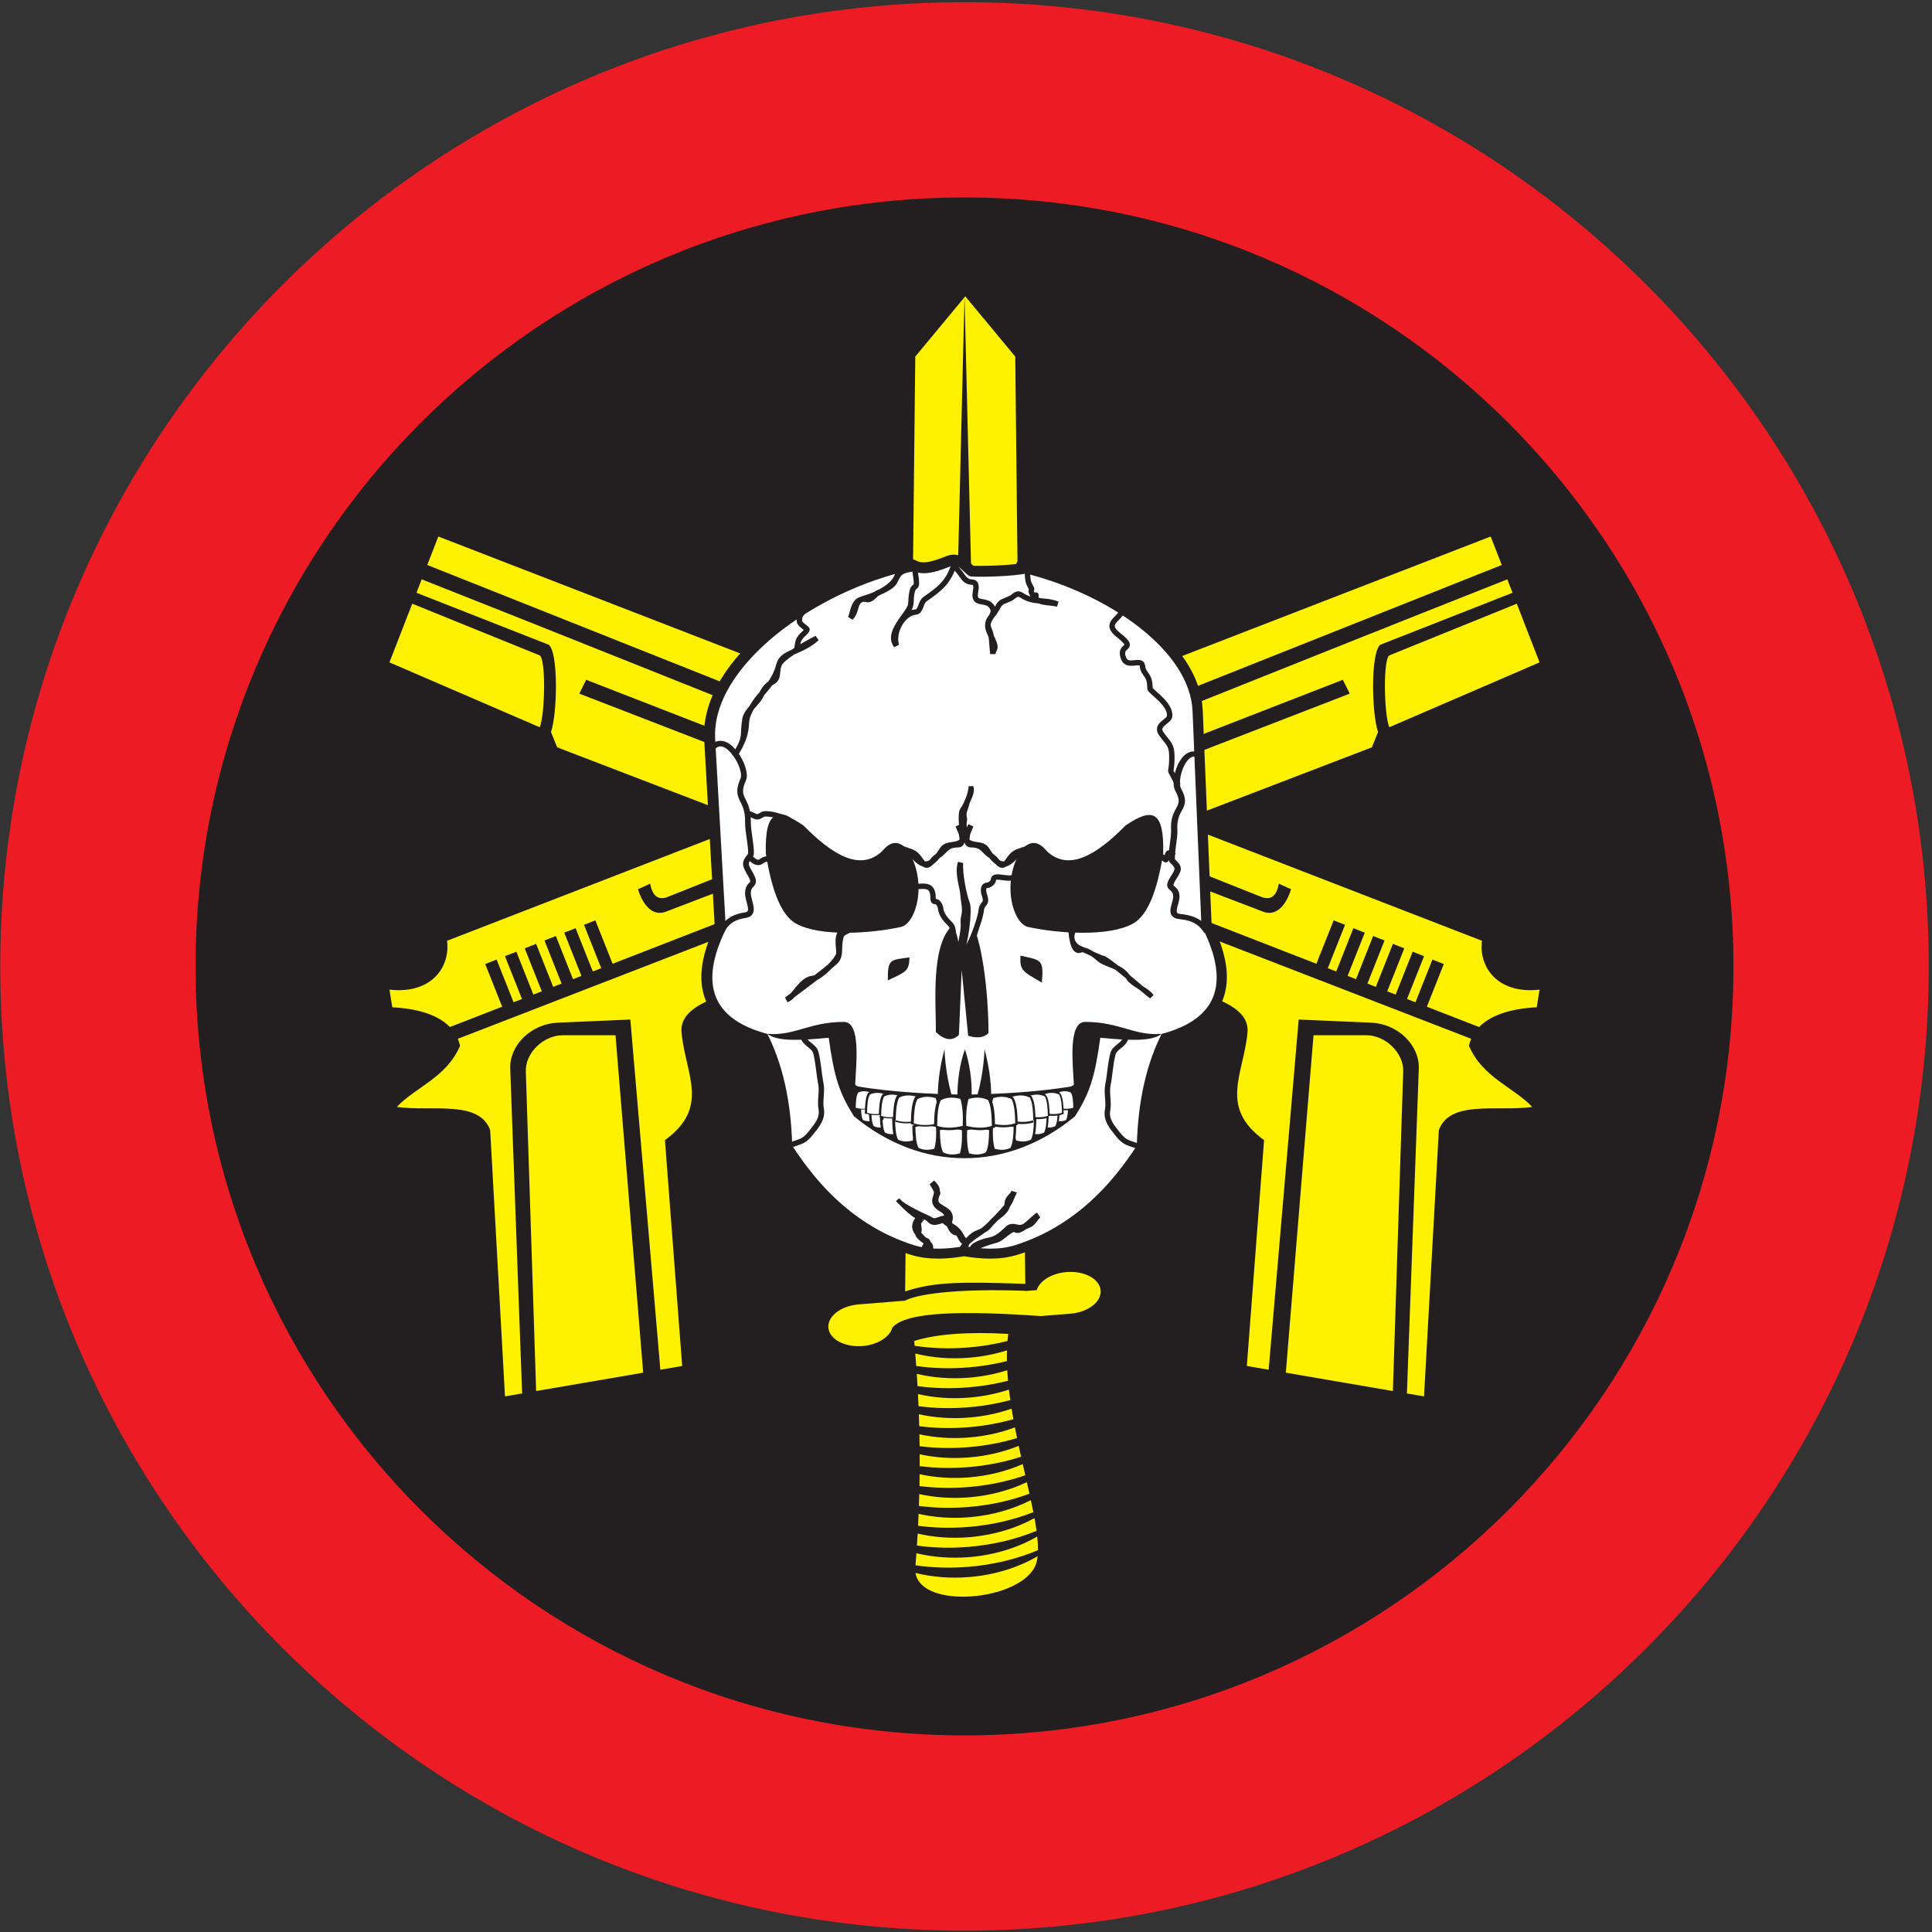 <?xml version="1.0" encoding="UTF-8" standalone="no"?>
<!-- Created with Inkscape (http://www.inkscape.org/) -->

<svg
   xmlns:dc="http://purl.org/dc/elements/1.1/"
   xmlns:cc="http://creativecommons.org/ns#"
   xmlns:rdf="http://www.w3.org/1999/02/22-rdf-syntax-ns#"
   xmlns:svg="http://www.w3.org/2000/svg"
   xmlns="http://www.w3.org/2000/svg"
   xmlns:sodipodi="http://sodipodi.sourceforge.net/DTD/sodipodi-0.dtd"
   xmlns:inkscape="http://www.inkscape.org/namespaces/inkscape"
   version="1.1"
   id="svg2"
   xml:space="preserve"
   width="746.667"
   height="746.667"
   viewBox="0 0 746.667 746.667"
   sodipodi:docname="bope.svg"
   inkscape:version="0.92.5 (2060ec1f9f, 2020-04-08)"><rect x="0" y="0" width="746.667" height="746.667" fill="#333333" stroke="none"/><defs
     id="defs6" /><sodipodi:namedview
     pagecolor="#ffffff"
     bordercolor="#666666"
     borderopacity="1"
     objecttolerance="10"
     gridtolerance="10"
     guidetolerance="10"
     inkscape:pageopacity="0"
     inkscape:pageshadow="2"
     inkscape:window-width="1366"
     inkscape:window-height="704"
     id="namedview4"
     showgrid="false"
     inkscape:zoom="0.31607142"
     inkscape:cx="373.33334"
     inkscape:cy="373.33334"
     inkscape:window-x="0"
     inkscape:window-y="0"
     inkscape:window-maximized="1"
     inkscape:current-layer="g10" /><g
     id="g10"
     inkscape:groupmode="layer"
     inkscape:label="ink_ext_XXXXXX"
     transform="matrix(1.333,0,0,-1.333,0,746.667)"><g
       id="g12"
       transform="scale(0.1)"><path
         d="M 2796.38,5595.07 C 4340.09,5595.07 5592,4343.17 5592,2799.45 5592,1255.74 4340.09,3.84 2796.38,3.84 1252.67,3.84 0.77,1255.74 0.77,2799.45 0.77,4343.17 1252.67,5595.07 2796.38,5595.07"
         style="fill:#ed1c24;fill-opacity:1;fill-rule:evenodd;stroke:none"
         id="path14"
         inkscape:connector-curvature="0" /><path
         d="m 2796.38,5028.87 c 1231.06,0 2229.42,-998.35 2229.42,-2229.41 0,-1231.07 -998.36,-2229.417 -2229.42,-2229.417 -1231.06,0 -2229.411,998.347 -2229.411,2229.417 0,1231.06 998.351,2229.41 2229.411,2229.41"
         style="fill:#231f20;fill-opacity:1;fill-rule:evenodd;stroke:none"
         id="path16"
         inkscape:connector-curvature="0" /><path
         d="m 4463.62,2732.21 -8.26,-51.17 c -84.44,-4.42 -137.15,-26.59 -167.01,-57.26 l -151.51,58.92 49.11,123.67 -32.93,13.08 -49.22,-123.9 -24.41,9.49 49.28,124.08 -32.93,13.07 -49.37,-124.3 -24.42,9.49 49.44,124.48 -32.93,13.09 -49.53,-124.73 -24.42,9.5 49.6,124.9 -32.92,13.07 -49.71,-125.13 -24.41,9.5 49.77,125.3 -32.93,13.08 -49.87,-125.55 -24.42,9.5 49.94,125.72 -32.93,13.08 -50.02,-125.96 -2117.15,823.34 -20.06,-40.13 2585.97,-1000.76 c -2.84,-6.59 -5,-13.38 -6.52,-20.27 39.7,-92.17 127.81,-118.86 183.42,-177.18 -100.85,-14.46 -238.15,21.29 -270.67,-67.13 l -42.99,-772.14 -400.68,68.71 80.28,978.23 h 153.77 c 53.16,0 108.07,-49.65 106.29,-104.9 l -29.92,-926.56 40.68,-6.98 34.47,942.67 c 2.34,64.29 -57.68,128.78 -137.95,132.26 l -210.31,9.13 -87.06,-1015.31 -63.25,10.84 49.96,654.89 c -132.29,95.89 -58.87,191.51 -48.08,312.14 10.8,120.63 -274.2,123.71 -325.7,183.57 l -1675.76,643.1 -17.76,44.04 -0.25,0.11 c 18.64,52.96 22.15,233.02 -6.96,253.46 l -382.9,150.46 15.12,38.95 c 813.17,-321.27 1622.44,-652.57 2439.58,-963.56 39.14,-14.89 67.2,20.34 80.87,65.16 l -35.22,15.97 c -6.45,-32.78 -21.34,-50.02 -51.26,-38.11 l -2417.8,962.16 32.05,82.55 3025.81,-1172.09 c -9.89,-77.33 46.41,-155.41 166.99,-141.64 z m -2898.8,760.73 -435.68,188.08 66.03,170.08 369.02,-149.63 c 18.72,-7.59 16.49,-169.36 0.63,-208.53"
         style="fill:#fff200;fill-opacity:1;fill-rule:evenodd;stroke:none"
         id="path18"
         inkscape:connector-curvature="0" /><path
         d="m 1129.14,2732.21 8.26,-51.17 c 84.44,-4.42 137.15,-26.59 167.01,-57.26 l 151.51,58.92 -49.12,123.67 32.94,13.08 49.21,-123.9 24.42,9.49 -49.29,124.08 32.93,13.07 49.37,-124.3 24.43,9.49 -49.45,124.48 32.93,13.09 49.54,-124.73 24.42,9.5 -49.61,124.9 32.93,13.07 49.7,-125.13 24.42,9.5 -49.77,125.3 32.92,13.08 49.87,-125.55 24.42,9.5 -49.93,125.72 32.92,13.08 50.03,-125.96 2117.14,823.34 20.06,-40.13 -2585.96,-1000.76 c 2.83,-6.59 4.99,-13.38 6.51,-20.27 -39.7,-92.17 -127.81,-118.86 -183.41,-177.18 100.84,-14.46 238.14,21.29 270.67,-67.13 l 42.98,-772.14 400.68,68.71 -80.27,978.23 h -153.78 c -53.15,0 -108.07,-49.65 -106.29,-104.9 l 29.93,-926.56 -40.68,-6.98 -34.47,942.67 c -2.35,64.29 57.67,128.78 137.94,132.26 l 210.31,9.13 87.06,-1015.31 63.26,10.84 -49.96,654.89 c 132.28,95.89 58.87,191.51 48.07,312.14 -10.8,120.63 274.21,123.71 325.7,183.57 l 1675.76,643.1 17.76,44.04 0.25,0.11 c -18.64,52.96 -22.15,233.02 6.96,253.46 l 382.9,150.46 -15.12,38.95 C 3556.99,3600.5 2747.71,3269.2 1930.58,2958.21 c -39.14,-14.89 -67.21,20.34 -80.88,65.16 l 35.22,15.97 c 6.46,-32.78 21.35,-50.02 51.26,-38.11 l 2417.8,962.16 -32.04,82.55 -3025.82,-1172.09 c 9.89,-77.33 -46.41,-155.41 -166.98,-141.64 z m 2898.79,760.73 435.69,188.08 -66.03,170.08 -369.02,-149.63 c -18.72,-7.59 -16.5,-169.36 -0.64,-208.53"
         style="fill:#fff200;fill-opacity:1;fill-rule:evenodd;stroke:none"
         id="path20"
         inkscape:connector-curvature="0" /><path
         d="m 2650.5,1713.53 1.24,-13.96 c 49.26,-7.41 102,-9.32 156.52,-4.79 39.22,3.26 76.99,9.65 112.73,18.72 0.59,6.93 1.33,13.8 2.21,20.56 -112.22,6.6 -208.58,0 -272.7,-20.53 z m 3.14,-36.47 c 0.98,-11.94 1.91,-23.94 2.78,-36.01 47.9,-6.82 99.05,-8.47 151.84,-4.08 38.59,3.2 75.78,9.45 111.01,18.29 -0.2,10.48 -0.15,20.85 0.17,31.06 -33.99,-10.74 -70.48,-18.05 -108.71,-21.23 -55.4,-4.61 -108.68,-0.05 -157.09,11.97 z m 4.35,-58.88 c 0.78,-11.76 1.52,-23.59 2.2,-35.47 46.81,-6.38 96.66,-7.83 148.07,-3.56 39.77,3.31 78.05,9.85 114.23,19.12 -0.92,10.23 -1.69,20.42 -2.24,30.5 -34.23,-10.88 -70.99,-18.3 -109.52,-21.5 -53.75,-4.47 -105.49,-0.32 -152.74,10.91 z m 3.46,-58.63 c 0.59,-11.61 1.14,-23.3 1.63,-35.04 45.98,-6.05 94.83,-7.35 145.18,-3.17 42.2,3.5 82.72,10.64 120.84,20.84 -1.45,10.15 -2.77,20.28 -3.94,30.36 -35.61,-11.75 -74.05,-19.72 -114.43,-23.08 -52.44,-4.36 -102.97,-0.51 -149.28,10.09 z m 2.53,-58.39 c 0.41,-11.51 0.79,-23.09 1.09,-34.72 45.39,-5.83 93.57,-7.04 143.19,-2.92 45.53,3.79 89.12,11.8 129.83,23.31 -1.83,10.17 -3.59,20.35 -5.22,30.52 -37.75,-13.19 -78.83,-22.1 -122.14,-25.71 -51.48,-4.27 -101.12,-0.65 -146.75,9.52 z m 1.63,-58.16 c 0.23,-11.45 0.43,-22.96 0.56,-34.52 45.07,-5.7 92.87,-6.86 142.09,-2.77 49.53,4.12 96.73,13.22 140.47,26.42 -2.12,10.26 -4.19,20.57 -6.18,30.9 -40.37,-15.12 -84.78,-25.29 -131.82,-29.2 -50.87,-4.22 -99.94,-0.74 -145.12,9.17 z m 0.75,-57.98 c 0.05,-11.4 0.07,-22.87 0.02,-34.38 45.01,-5.68 92.73,-6.83 141.88,-2.75 53.97,4.49 105.19,14.9 152.15,30.07 -2.32,10.42 -4.63,20.94 -6.9,31.52 -43.22,-17.49 -91.45,-29.2 -142.78,-33.46 -50.59,-4.21 -99.41,-0.78 -144.37,9 z m -0.15,-57.79 c -0.12,-11.37 -0.29,-22.82 -0.51,-34.32 45.21,-5.75 93.16,-6.93 142.56,-2.83 58.67,4.87 114.09,16.76 164.33,34.13 -2.43,10.66 -4.91,21.47 -7.38,32.38 -46.14,-20.21 -98.46,-33.73 -154.48,-38.39 -50.65,-4.21 -99.52,-0.76 -144.52,9.03 z m -1.04,-57.59 c -0.29,-11.39 -0.63,-22.84 -1.03,-34.34 45.67,-5.93 94.16,-7.19 144.12,-3.03 63.42,5.27 123.04,18.71 176.42,38.46 -2.43,10.94 -4.96,22.13 -7.54,33.49 -48.98,-23.22 -105.5,-38.77 -166.41,-43.83 -51.04,-4.25 -100.27,-0.72 -145.56,9.25 z m -1.89,-57.39 c -0.47,-11.42 -0.98,-22.91 -1.56,-34.45 46.37,-6.2 95.69,-7.57 146.54,-3.35 67.92,5.64 131.48,20.68 187.69,42.76 -2.21,11.29 -4.65,22.95 -7.22,34.9 -51.56,-26.39 -112.23,-44.07 -178,-49.54 -51.75,-4.3 -101.64,-0.62 -147.45,9.68 z m -2.76,-57.18 c -0.65,-11.49 -1.33,-23.04 -2.09,-34.65 47.33,-6.58 97.78,-8.11 149.83,-3.78 71.66,5.95 138.49,22.36 196.93,46.48 -1.61,11.66 -3.63,23.95 -5.95,36.74 -53.76,-29.47 -118.22,-49.26 -188.51,-55.11 -52.79,-4.38 -103.64,-0.45 -150.21,10.32 z m -3.6,-56.97 c -0.82,-11.58 -1.69,-23.21 -2.62,-34.89 48.52,-7.07 100.4,-8.84 153.96,-4.39 73.4,6.1 141.71,23.15 201.15,48.24 0.14,11.96 -0.67,25.2 -2.2,39.48 -55.29,-31.95 -122.67,-53.47 -196.48,-59.6 -54.16,-4.49 -106.27,-0.26 -153.81,11.16 z m -2.58,-57.19 c 16.71,-105.316 296.26,-81.996 346.07,18.14 4.12,8.29 6.66,18.51 7.97,30.35 -55.52,-32.32 -123.33,-54.1 -197.65,-60.27 -55.13,-4.58 -108.16,-0.11 -156.39,11.78 z m 363.09,744.84 85.71,6.89 3.1,0.25 -0.01,0.04 c 50.05,5.09 87.79,34.92 84.81,67.56 -3.05,33.3 -47.36,56.96 -98.94,52.8 -43.38,-3.49 -78.1,-25.52 -86.24,-52.25 l -32.99,-2.66 -0.01,0.56 c -208.09,7.56 -317.28,-10.94 -348.93,-28.57 l -134.3,-10.81 -3.1,-0.25 0.01,-0.03 c -50.06,-5.09 -87.8,-34.92 -84.81,-67.56 3.04,-33.31 47.35,-56.96 98.93,-52.81 43.21,3.48 77.83,25.37 86.14,51.95 v 1.03 c 39.34,47.91 210.66,49.21 430.63,33.86 z m -44.79,93.42 -29.14,2688.43 h -0.01 l -72.47,87.36 -72.47,87.36 -2.11,-2.53 23.28,-959.15 23.33,-961.69 h -46.67 -46.67 l 23.33,961.69 23.28,958.99 -70.24,-84.67 -72.47,-87.36 h -0.01 l -29.38,-2710.35 c 83.04,27.52 159.55,28.42 348.42,21.92"
         style="fill:#fff200;fill-opacity:1;fill-rule:evenodd;stroke:none"
         id="path22"
         inkscape:connector-curvature="0" /><g
         id="g24"
         transform="matrix(0,-0.98,1.02,0,0,0)"><path
           d="m -4020.81,2914.65 c 62.82,239.95 230.15,466.62 406.99,473.64 l 642.18,25.53 3.51,4.61 c 163.63,77.31 266.97,37.99 310.01,-117.95 85.51,-41.14 192.46,-67 330.76,-70.54 114.62,-71.16 223.77,-168.45 281.57,-310.61 l 0.03,-0.02 -0.01,-0.04 c 4.45,-10.92 8.6,-22.09 12.41,-33.56 16.07,-48.31 11.73,-97.25 3.49,-145.32 8.24,-48.06 12.58,-97 -3.49,-145.31 -3.81,-11.46 -7.96,-22.63 -12.41,-33.55 l 0.01,-0.05 -0.03,-0.01 c -57.8,-142.16 -166.95,-239.46 -281.57,-310.62 -138.3,-3.54 -245.25,-29.39 -330.76,-70.54 -43.04,-155.94 -146.38,-195.25 -310.01,-117.94 l -562.86,-30.42 c -216.1,-11.68 -439.71,286.28 -500.13,556.97 15.18,26.02 12.7,57.3 -11.74,113.64 -10.16,23.46 29.2,40.42 30.79,56.4 2.52,25.51 -0.42,122.95 -8.74,155.69 z"
           style="fill:none;stroke:#231f20;stroke-width:60.771;stroke-linecap:round;stroke-linejoin:round;stroke-miterlimit:2.613;stroke-dasharray:none;stroke-opacity:1"
           id="path26"
           inkscape:connector-curvature="0" /></g><path
         d="m 2974.2,3938.66 c 244.85,-61.53 476.14,-225.44 483.32,-398.67 l 26.04,-629.06 4.71,-3.43 c 78.88,-160.3 38.77,-261.52 -120.36,-303.69 -41.98,-83.76 -68.37,-188.52 -71.98,-323.99 -72.61,-112.28 -171.89,-219.2 -316.96,-275.82 l -0.02,-0.04 -0.04,0.01 c -11.15,-4.35 -22.55,-8.42 -34.25,-12.15 -49.29,-15.74 -99.23,-11.49 -148.28,-3.42 -49.05,-8.07 -98.99,-12.32 -148.28,3.42 -11.7,3.73 -23.1,7.8 -34.24,12.15 l -0.05,-0.01 -0.01,0.04 c -145.07,56.62 -244.35,163.54 -316.96,275.82 -3.62,135.47 -30,240.23 -71.98,323.99 -159.13,42.17 -199.25,143.39 -120.36,303.69 l -31.04,551.36 c -11.91,211.68 292.13,430.72 568.35,489.91 26.56,-14.87 58.48,-12.44 115.96,11.5 23.94,9.94 41.25,-28.61 57.55,-30.16 26.03,-2.48 125.47,0.4 158.88,8.55"
         style="fill:#ffffff;fill-opacity:1;fill-rule:evenodd;stroke:none"
         id="path28"
         inkscape:connector-curvature="0" /><path
         d="m 3367.91,2603.81 c -80.91,-5.87 -121.77,34.94 -221.98,34.74 -50.11,-0.1 -35.13,-124.28 -32.5,-182.2 -1.81,-1.76 -4.77,-3.44 -8.67,-5.08 -91.23,-15.11 -203.84,-22.25 -308.37,-23.45 -104.54,1.2 -217.14,8.34 -308.37,23.45 -3.91,1.64 -6.88,3.32 -8.69,5.08 2.63,57.92 17.61,182.1 -32.49,182.2 -100.22,0.2 -141.08,-40.61 -221.98,-34.74 30.28,-22.57 91.52,-19.14 177.88,-11.16 15.66,-114.67 30.66,-160.45 73.32,-227.83 99.46,-82.05 210.67,-121.55 320.33,-121.38 109.66,-0.17 220.85,39.33 320.31,121.38 42.67,67.38 57.66,113.16 73.32,227.83 86.37,-7.98 147.6,-11.41 177.89,11.16"
         style="fill:#231f20;fill-opacity:1;fill-rule:evenodd;stroke:none"
         id="path30"
         inkscape:connector-curvature="0" /><path
         d="m 2816.98,2424.89 c 1.18,44.85 -5.23,89.71 -19.23,134.57 -15.4,-43.47 -21.78,-89.51 -21.97,-137.32 l 41.2,2.75"
         style="fill:#231f20;fill-opacity:1;fill-rule:evenodd;stroke:none"
         id="path32"
         inkscape:connector-curvature="0" /><path
         d="m 2873.69,2424.89 c -0.07,43.69 -7.23,88.69 -19.23,134.57 -2.15,-46.29 -8.96,-92.12 -21.96,-137.32 l 41.19,2.75"
         style="fill:#231f20;fill-opacity:1;fill-rule:evenodd;stroke:none"
         id="path34"
         inkscape:connector-curvature="0" /><path
         d="m 2719.07,2424.89 c 0.07,43.69 7.23,88.69 19.23,134.57 2.15,-46.29 8.97,-92.12 21.97,-137.32 l -41.2,2.75"
         style="fill:#231f20;fill-opacity:1;fill-rule:evenodd;stroke:none"
         id="path36"
         inkscape:connector-curvature="0" /><path
         d="m 2220.32,3127.23 c -3.07,124.96 32.01,133.47 109.3,80.7 85.81,-87.17 165.83,-133.82 228.82,-73.55 26.3,32.17 50.98,28.76 74.57,1.03 56.86,-92.62 23.62,-211.93 -21.46,-221.67 -87.63,-18.94 -232.01,-28.67 -302.36,9.19 -41.72,22.46 -70.59,88.96 -88.87,204.3"
         style="fill:#231f20;fill-opacity:1;fill-rule:evenodd;stroke:none"
         id="path38"
         inkscape:connector-curvature="0" /><path
         d="m 3372.43,3127.23 c 3.07,124.96 -32,133.47 -109.29,80.7 -85.8,-87.17 -165.82,-133.82 -228.82,-73.55 -26.3,32.17 -50.98,28.76 -74.57,1.03 -56.86,-92.62 -23.61,-211.93 21.45,-221.67 87.64,-18.94 232.02,-28.67 302.37,9.19 41.72,22.46 70.59,88.96 88.86,204.3"
         style="fill:#231f20;fill-opacity:1;fill-rule:evenodd;stroke:none"
         id="path40"
         inkscape:connector-curvature="0" /><path
         d="m 2780.15,2601.06 8.04,188.11 18.77,-190.79 c 26.81,-8.06 46.47,-5.38 58.99,8.05 -0.44,131.24 -20.65,259.52 -42.54,304.75 -12.84,-30.3 -28.88,-71.74 -43.1,-68.05 1.21,31.26 -9.83,57.35 -15.54,78.23 -69.62,-55.55 -49.69,-241.61 -51.66,-312.23 25.93,-24.19 48.28,-26.88 67.04,-8.07"
         style="fill:#231f20;fill-opacity:1;fill-rule:evenodd;stroke:none"
         id="path42"
         inkscape:connector-curvature="0" /><path
         d="m 2954.36,3966.52 c 6.45,-0.77 10.1,-2.64 12.76,-6.02 2.97,-3.76 11.7,-13 11.72,-14.86 0.12,-12.29 0.22,-25.93 4.64,-36.5 1.68,-4.01 6.45,-12.15 7.29,-14.34 1.06,-2.77 -1.79,-5.98 -1.06,-8.86 0.29,-1.13 6.22,-15.19 7.28,-14.35 l 4.96,3.91 c 5.15,4.05 -4.08,-8.85 7.28,-14.34 18,-8.7 34.29,-5.65 57.07,-11.28 -41.1,15.6 -67.74,1.59 -104.75,25.92 -14.43,9.5 -20.2,-3.87 -32.59,-9.6 -25.96,-12.01 -26.93,-7.11 -39.66,-31.23 -12.32,-23.38 -34.43,-31.19 -20.66,-60.44 7.78,-16.49 6.72,-44.14 9.83,-68.56 1.65,13.85 10.28,12.66 3.69,31.01 -4.61,12.81 -14.29,30.21 -17.42,42.5 -7.23,28.45 30.02,41.66 7.9,66.46 -12.84,14.4 -35.23,7.15 -42.72,18.55 -6.41,9.76 0.68,25.43 -0.22,35.97 -1.63,19.04 -13.73,9.7 -25,16.45 -13.84,8.28 -9.01,11.05 -39.57,45.14 -16.15,-49.48 -41.36,-68.69 -83.52,-97.91 -12.95,-8.96 -11.21,-36.21 -26.88,-37.23 -34.98,-2.28 -67.68,-54.8 -55.96,-97.11 -28.66,35.71 29.75,86.11 39.82,112.5 3.55,9.33 2.49,20.98 3.68,31.02 6.17,51.93 23.19,-3.04 9.48,79.73 -15.8,-2.87 -29.78,-3.36 -41.98,-12.98 -10.06,-7.92 -13.06,-25.02 -21.93,-33.33 -9.84,-9.21 -25.47,-17.65 -38.6,-22.37 -9.42,-3.38 -11.09,-8.73 -19.83,-15.62 -14.61,-11.5 -15.46,-1.57 -32.06,-5.17 -21.72,-4.71 -24.12,-35.01 -31.23,-53.74 22.45,23.5 6.52,47.82 41.6,57.57 25.28,7.02 51.13,19.53 70.58,35.05 18.91,15.09 24.37,29.59 29.7,51.11"
         style="fill:none;stroke:#231f20;stroke-width:15.63;stroke-linecap:round;stroke-linejoin:miter;stroke-miterlimit:2.613;stroke-dasharray:none;stroke-opacity:1"
         id="path44"
         inkscape:connector-curvature="0" /><path
         d="m 2449.03,2912.84 c -27.14,-23.52 -16.84,-47.69 -16.84,-75.12 0,-16.9 -54.34,-70.91 -73.82,-72.52 -37.23,-3.1 -53.6,-54.13 -77.7,-62.17 47.19,36.08 100.36,73.85 139.87,108.79 16.59,14.68 11.91,33.04 14.24,55.69 4.04,39.11 14.36,23.42 36.27,45.33"
         style="fill:none;stroke:#231f20;stroke-width:15.63;stroke-linecap:butt;stroke-linejoin:miter;stroke-miterlimit:2.613;stroke-dasharray:none;stroke-opacity:1"
         id="path46"
         inkscape:connector-curvature="0" /><path
         d="m 3104.34,2912.13 c 0,-13.77 4.35,-74.61 27.06,-65.88 17.51,6.74 44.45,-16.48 55.3,-25.88 21.26,-18.43 65.96,-18.93 85.87,-55.29 8.21,-14.99 56.21,-36.26 65.88,-52.39 -16.59,10.95 -126.16,109.95 -142.34,111.21 -5.37,0.42 -51.14,22.64 -62.36,27.06 -30.94,12.18 -33.54,44.1 -10.59,67.06"
         style="fill:none;stroke:#231f20;stroke-width:14.199;stroke-linecap:butt;stroke-linejoin:miter;stroke-miterlimit:2.613;stroke-dasharray:none;stroke-opacity:1"
         id="path48"
         inkscape:connector-curvature="0" /><g
         id="g50"
         transform="matrix(-0.037,-0.909,1.011,-0.042,0,0)"><path
           d="m -2310.35,2684.36 c -20.77,1.59 -39.44,19.6 -47.15,36.84 -13.21,29.5 -26.44,26.87 -46.18,46.62 -13.06,13.06 -25.69,31.49 -49.62,31.48 -18.72,0.01 -23.68,14.18 -37.87,17.72 26.53,-9.95 37.89,-11.03 59.98,-28.03 26.39,-20.32 53.28,-39.8 73.69,-63.37 10.71,-12.37 48.85,-65.77 73.68,-47.16"
           style="fill:none;stroke:#231f20;stroke-width:16.576;stroke-linecap:butt;stroke-linejoin:miter;stroke-miterlimit:2.613;stroke-dasharray:none;stroke-opacity:1"
           id="path52"
           inkscape:connector-curvature="0" /></g><g
         id="g54"
         transform="matrix(-0.04,-0.964,0.956,-0.04,0,0)"><path
           d="m -2189.83,2840.85 c -5.84,-23.42 -29.09,-17.52 -30.68,-35.27 -1.06,-11.75 -24.07,-23.28 -33.41,-20.69 -40.1,11.14 -32.47,-48.11 -63.64,-44.54 -24.74,2.83 -30.14,9.93 -49.32,-12.73 2.88,2.07 27.98,19.42 31.82,17.5 51.12,-25.53 38.39,37.35 71.59,31.82 19.56,-3.26 24.4,17.2 33.41,28.64 13.94,17.69 26.49,15.9 40.23,35.27 z"
           style="fill:none;stroke:#231f20;stroke-width:17.529;stroke-linecap:butt;stroke-linejoin:miter;stroke-miterlimit:2.613;stroke-dasharray:none;stroke-opacity:1"
           id="path56"
           inkscape:connector-curvature="0" /></g><g
         id="g58"
         transform="matrix(0.956,-0.04,0.04,0.964,0,0)"><path
           d="m 2859.7,2171.2 c 16.65,15.38 51.03,25.73 70.97,32.61 17.43,6.01 42.04,40.27 55.61,32.6 16.48,-9.29 54.05,38.56 67.14,46.04 -9.49,-9.49 -14.42,-22.84 -24.94,-28.77 -5.65,-3.19 -14.21,-6.53 -21.1,-9.6 -14.64,-6.49 -30.33,8.03 -44.11,-5.75 -19.73,-19.73 -32.88,-33.13 -57.53,-38.36 -11.62,-2.46 -53.34,-17.62 -46.04,-28.77 z"
           style="fill:none;stroke:#231f20;stroke-width:17.527;stroke-linecap:butt;stroke-linejoin:miter;stroke-miterlimit:2.613;stroke-dasharray:none;stroke-opacity:1"
           id="path60"
           inkscape:connector-curvature="0" /></g><g
         id="g62"
         transform="matrix(0.956,-0.04,0.04,0.964,0,0)"><path
           d="m 2785.21,2250.87 c -7.07,10.34 -10.75,16.63 -29.48,8.24 -21.82,-9.76 -19.57,-3.92 -40.72,4.22 -15.3,5.88 -78.63,32.2 -88.93,47.64 11.84,-10.93 59.54,-59.36 76.3,-49.05 6.05,3.72 15.97,-4.11 19.65,-7.02 6.19,-4.87 6.1,-7.19 16.85,-8.42 3.28,-0.38 16.99,3.32 21.06,5.61 8.96,5.06 15.84,-10.25 26.14,-9.53"
           style="fill:none;stroke:#231f20;stroke-width:12.83;stroke-linecap:butt;stroke-linejoin:miter;stroke-miterlimit:2.613;stroke-dasharray:none;stroke-opacity:1"
           id="path64"
           inkscape:connector-curvature="0" /></g><g
         id="g66"
         transform="matrix(0.956,-0.04,0.04,0.964,0,0)"><path
           d="m 2702.37,2261.92 c -23.33,0.15 -5.06,4.85 -11.45,-4.41 -20.36,-29.51 -4.15,-39.96 17.26,-61.37 5.8,-5.8 17.64,-3.46 11.51,-13.43 -2.86,-4.65 -7.11,-11.74 -7.67,-17.26 -0.32,-3.08 5.26,-16.92 9.59,-11.51 5.93,7.43 11.85,14.38 7.67,23.02 -6.42,13.24 -46.36,26.33 -36.45,42.19 2.62,4.17 -2.67,18.27 -1.91,24.94 0.75,6.53 15.23,19.19 11.45,17.83 z"
           style="fill:none;stroke:#231f20;stroke-width:17.527;stroke-linecap:butt;stroke-linejoin:miter;stroke-miterlimit:2.613;stroke-dasharray:none;stroke-opacity:1"
           id="path68"
           inkscape:connector-curvature="0" /></g><path
         d="m 2328.37,2596.23 c 4.54,-21.25 31.86,-27.08 36.86,-46.22 7.81,-29.92 8.4,-58.68 14.88,-91.9 4.19,-21.5 -3.53,-49.11 0.61,-70.78 5.46,-28.56 -11.97,-47.96 -27.26,-67.69 -22.46,-28.97 -31.66,-26.93 -58.66,-36.86"
         style="fill:none;stroke:#231f20;stroke-width:15.63;stroke-linecap:butt;stroke-linejoin:miter;stroke-miterlimit:2.613;stroke-dasharray:none;stroke-opacity:1"
         id="path70"
         inkscape:connector-curvature="0" /><path
         d="m 3263.65,2592.46 c -4.54,-21.26 -31.86,-27.08 -36.86,-46.23 -7.81,-29.91 -8.4,-58.67 -14.88,-91.89 -4.2,-21.5 3.53,-49.11 -0.61,-70.78 -5.46,-28.56 11.97,-47.96 27.26,-67.69 22.46,-28.97 31.65,-26.94 58.66,-36.86"
         style="fill:none;stroke:#231f20;stroke-width:15.63;stroke-linecap:butt;stroke-linejoin:miter;stroke-miterlimit:2.613;stroke-dasharray:none;stroke-opacity:1"
         id="path72"
         inkscape:connector-curvature="0" /><path
         d="m 2607.8,3144.3 c 34.47,-15.91 40.14,-5.64 63.38,-39.61 10.73,-15.68 20.75,-14.97 31.69,0 10.4,14.23 20.09,16.13 27.73,23.76 15.51,15.51 21.49,23.77 47.53,23.77 20.05,0 9.77,39.36 0.1,55.58 7.93,-25.39 25.75,-41.83 -0.1,-51.62 -18.67,-7.07 -35.46,-0.39 -47.53,-19.8 -56.9,-91.51 -82.23,1.97 -106.41,1.36"
         style="fill:none;stroke:#231f20;stroke-width:15.63;stroke-linecap:butt;stroke-linejoin:miter;stroke-miterlimit:2.613;stroke-dasharray:none;stroke-opacity:1"
         id="path74"
         inkscape:connector-curvature="0" /><path
         d="m 2984.96,3144.3 c -34.47,-15.91 -40.14,-5.64 -63.38,-39.61 -10.73,-15.68 -20.75,-14.97 -31.69,0 -10.4,14.23 -20.1,16.13 -27.73,23.76 -15.51,15.51 -21.49,23.77 -47.53,23.77 -20.05,0 -9.77,39.36 -0.11,55.58 -7.93,-25.39 -25.73,-41.83 0.11,-51.62 18.66,-7.07 35.46,-0.39 47.53,-19.8 56.91,-91.51 82.23,1.97 106.41,1.36"
         style="fill:none;stroke:#231f20;stroke-width:15.63;stroke-linecap:butt;stroke-linejoin:miter;stroke-miterlimit:2.613;stroke-dasharray:none;stroke-opacity:1"
         id="path76"
         inkscape:connector-curvature="0" /><g
         id="g78"
         transform="scale(1.014,0.986)"><path
           d="m 2061.42,2939.85 c 17.09,37.03 44.1,46.17 70.45,50.32 29.59,4.66 6.71,40.89 6.71,63.75 0,35.2 27.98,18.5 6.71,57.03 -13.68,24.8 -19.18,31.99 0,53.68 7.24,8.18 -7.34,73.18 -6.71,97.29 1.96,74.84 -39.94,65.65 -13.42,127.49 13.21,30.8 -43.57,133.84 -83.87,97.29"
           style="fill:none;stroke:#231f20;stroke-width:16.492;stroke-linecap:butt;stroke-linejoin:miter;stroke-miterlimit:2.613;stroke-dasharray:none;stroke-opacity:1"
           id="path80"
           inkscape:connector-curvature="0" /></g><g
         id="g82"
         transform="matrix(-1.064,-0.028,-0.028,0.88,0,0)"><path
           d="m -3373.26,3187.98 c 17.91,38.79 46.2,48.37 73.8,52.71 31,4.88 7.03,42.83 7.03,66.77 0,36.88 29.3,19.38 7.03,59.74 -14.33,25.98 -20.09,33.51 0,56.23 7.59,8.57 -7.69,76.65 -7.03,101.91 2.05,78.38 -41.83,68.76 -14.06,133.53 13.83,32.26 -20.29,146 -62.51,107.73"
           style="fill:none;stroke:#231f20;stroke-width:17.275;stroke-linecap:butt;stroke-linejoin:miter;stroke-miterlimit:2.613;stroke-dasharray:none;stroke-opacity:1"
           id="path84"
           inkscape:connector-curvature="0" /></g><path
         d="m 2135.58,3419.74 c 28.47,46.72 16.46,50.55 24.26,96.55 4.23,24.99 36.31,46.47 46.66,69.11 8.32,18.22 15.74,28.68 33.95,39.18 19.36,11.16 9.85,30.7 18.61,51.09 7.31,17.02 63.55,52.34 109.05,75.31 -45.47,-42.02 -99.26,-38.34 -109.05,-75.31 -15.42,-58.24 -50.11,-79.65 -70.37,-110.8 -10.92,-16.8 -23.44,-37.14 -24.52,-57.37 -1.78,-33.27 -7.54,-51.45 -28.59,-87.76 z"
         style="fill:none;stroke:#231f20;stroke-width:15.63;stroke-linecap:butt;stroke-linejoin:miter;stroke-miterlimit:2.613;stroke-dasharray:none;stroke-opacity:1"
         id="path86"
         inkscape:connector-curvature="0" /><path
         d="m 2309.98,3718.07 c 4.19,23.1 2.08,25.13 13.57,39.41 1.75,2.16 18.87,16.33 15.83,19.78 -5.88,6.65 -21.76,14.7 -21.76,23.74 0,5.13 0.43,9.38 1.98,13.85 3.83,11.13 4.6,12.24 13.07,5.71"
         style="fill:none;stroke:#231f20;stroke-width:15.63;stroke-linecap:butt;stroke-linejoin:miter;stroke-miterlimit:2.613;stroke-dasharray:none;stroke-opacity:1"
         id="path88"
         inkscape:connector-curvature="0" /><path
         d="m 3415.39,3324.11 c -31.98,69.29 -17.87,14.41 -17.87,84.27 0,35.54 -12.43,39.47 -30.64,65.65 -18.44,26.52 22.06,34.88 24.07,50.33 4.73,36.29 -56.89,72.35 -56.89,80.96 0,44.87 -18.54,36.66 -21.88,65.65 -2.68,23.23 -43.16,-8.16 -54.71,21.88 -17.09,44.43 42.64,21.87 -15.32,67.84 -43.43,34.45 4.65,44.86 10.94,70.02"
         style="fill:none;stroke:#231f20;stroke-width:15.63;stroke-linecap:butt;stroke-linejoin:miter;stroke-miterlimit:2.613;stroke-dasharray:none;stroke-opacity:1"
         id="path90"
         inkscape:connector-curvature="0" /><g
         id="g92"
         transform="scale(1.022,0.978)"><path
           d="m 2252.05,3287.17 c -11.02,5.09 -18.02,14.85 -29.45,17.21 -17.41,3.6 -27.98,10.52 -52.14,10.41 -8.18,-0.04 -14.02,-8.79 -22.59,-8.79 -7.48,0 -15.44,8.79 -25.11,8.79"
           style="fill:none;stroke:#231f20;stroke-width:15.977;stroke-linecap:butt;stroke-linejoin:miter;stroke-miterlimit:2.613;stroke-dasharray:none;stroke-opacity:1"
           id="path94"
           inkscape:connector-curvature="0" /></g><g
         id="g96"
         transform="scale(1.022,0.978)"><path
           d="m 2208.12,3180.47 c -19.95,0 -35.09,4.2 -46.44,-5.02 -6.35,-5.15 -9.54,-5.83 -16.33,-3.77 -7.56,2.28 -14.65,12.78 -23.85,15.07"
           style="fill:none;stroke:#231f20;stroke-width:15.977;stroke-linecap:butt;stroke-linejoin:miter;stroke-miterlimit:2.613;stroke-dasharray:none;stroke-opacity:1"
           id="path98"
           inkscape:connector-curvature="0" /></g><g
         id="g100"
         transform="scale(-1.022,0.978)"><path
           d="m -3280.03,3189.37 c -19.95,0 -14.18,-0.74 -25.53,-9.94 -6.33,-5.13 -4.22,20 -11.28,19.55 -3.2,-0.2 -1.94,-10.78 -12.32,2.81"
           style="fill:none;stroke:#231f20;stroke-width:15.977;stroke-linecap:butt;stroke-linejoin:miter;stroke-miterlimit:2.613;stroke-dasharray:none;stroke-opacity:1"
           id="path102"
           inkscape:connector-curvature="0" /></g><path
         d="m 2767.02,2856.02 c -12.34,22.92 6.72,48.16 -13.94,68.06 -10.98,10.57 -21.39,23.23 -24.97,38.05 -1.8,7.5 -1.01,10.96 -5.3,17.68 -9.91,15.51 -17.68,-0.72 -17.68,19.45 0,57.65 -57.22,16.03 -65.44,40.68"
         style="fill:none;stroke:#231f20;stroke-width:15.63;stroke-linecap:butt;stroke-linejoin:miter;stroke-miterlimit:2.613;stroke-dasharray:none;stroke-opacity:1"
         id="path104"
         inkscape:connector-curvature="0" /><path
         d="m 2821.84,2857.79 c 0,15.65 -1.01,22.53 5.84,43.46 5.26,16.06 15,42.06 17.15,60.88 2.76,24.06 19.44,14.13 8.85,45.98 -3.35,10.05 -4.43,26.52 8.84,26.52 5.92,0 17.68,8.77 17.68,15.92 0,20.01 49.23,-5.22 61.9,10.61"
         style="fill:none;stroke:#231f20;stroke-width:15.63;stroke-linecap:butt;stroke-linejoin:miter;stroke-miterlimit:2.613;stroke-dasharray:none;stroke-opacity:1"
         id="path106"
         inkscape:connector-curvature="0" /><path
         d="m 2784.65,2838.6 c -4.58,19.83 10.43,56.69 8.34,86.76 -1.45,20.9 5.25,19.37 3.39,47.37 -0.4,6.09 -3.29,19.73 -4.88,39.44 -1.44,17.73 -16.5,59.83 -6.57,87.89 -3.12,-29.98 9.76,-94.38 19.23,-118.48 7.42,-18.88 -4.61,-119.91 -19.51,-142.98 z"
         style="fill:none;stroke:#231f20;stroke-width:15.63;stroke-linecap:butt;stroke-linejoin:miter;stroke-miterlimit:2.613;stroke-dasharray:none;stroke-opacity:1"
         id="path108"
         inkscape:connector-curvature="0" /><path
         d="m 2573.96,2758.95 c 0.02,61.4 5.36,59.3 62.92,66.68 -1.46,-38.84 -7.66,-40.96 -62.92,-66.68"
         style="fill:#231f20;fill-opacity:1;fill-rule:evenodd;stroke:none"
         id="path110"
         inkscape:connector-curvature="0" /><path
         d="m 3020.71,2752.66 c 5.56,66.56 -0.42,64.77 -62.15,77.99 -1.95,-42.24 4.58,-45.1 62.15,-77.99"
         style="fill:#231f20;fill-opacity:1;fill-rule:evenodd;stroke:none"
         id="path112"
         inkscape:connector-curvature="0" /><g
         id="g114"
         transform="matrix(-1.08,0.122,0.081,0.717,0,0)"><path
           d="m -2230.82,4799.24 c -3.72,16.15 8.49,46.16 6.8,70.65 -1.19,17.01 4.27,15.77 2.75,38.57 -0.32,4.95 -2.67,16.06 -3.97,32.11 -1.17,14.43 -13.43,48.71 -5.35,71.57 -2.54,-24.42 7.95,-76.86 15.66,-96.49 6.04,-15.36 -3.75,-97.62 -15.89,-116.41 z"
           style="fill:none;stroke:#231f20;stroke-width:12.727;stroke-linecap:butt;stroke-linejoin:miter;stroke-miterlimit:2.613;stroke-dasharray:none;stroke-opacity:1"
           id="path116"
           inkscape:connector-curvature="0" /></g><g
         id="g118"
         transform="matrix(1.119,0.004,0.006,-0.871,0,0)"><path
           d="m 2244.09,-2735.68 c 10.1,-4.3 21.28,-3.79 33.22,0 0.54,15.43 0.19,30.6 -2.93,44.93 -8.8,3.18 -17.34,3.32 -25.4,-1.95 -3.94,-9.49 -4.64,-25.75 -4.89,-42.98 z"
           style="fill:none;stroke:#231f20;stroke-width:8.219;stroke-linecap:butt;stroke-linejoin:miter;stroke-miterlimit:2.613;stroke-dasharray:none;stroke-opacity:1"
           id="path120"
           inkscape:connector-curvature="0" /></g><path
         d="m 2496.2,2391.65 c 11.27,3.78 23.79,3.39 37.18,0.14 0.69,-13.43 0.39,-26.63 -3.03,-39.13 -9.83,-2.8 -19.39,-2.96 -28.44,1.59 -4.46,8.24 -5.34,22.4 -5.71,37.4"
         style="fill:#ffffff;fill-opacity:1;fill-rule:evenodd;stroke:none"
         id="path122"
         inkscape:connector-curvature="0" /><g
         id="g124"
         transform="matrix(1.119,0.004,0.006,-0.871,0,0)"><path
           d="m 2270.7,-2724.32 c 12.21,-5.2 25.74,-4.59 40.19,0 0.66,18.68 0.24,37.03 -3.55,54.38 -10.65,3.85 -20.98,4.01 -30.73,-2.36 -4.76,-11.49 -5.62,-31.16 -5.91,-52.02 z"
           style="fill:none;stroke:#231f20;stroke-width:9.946;stroke-linecap:butt;stroke-linejoin:miter;stroke-miterlimit:2.613;stroke-dasharray:none;stroke-opacity:1"
           id="path126"
           inkscape:connector-curvature="0" /></g><path
         d="m 2526.04,2381.87 c 13.64,4.58 28.79,4.11 44.99,0.18 0.84,-16.26 0.47,-32.24 -3.67,-47.36 -11.89,-3.39 -23.45,-3.58 -34.41,1.92 -5.4,9.98 -6.46,27.11 -6.91,45.26"
         style="fill:#ffffff;fill-opacity:1;fill-rule:evenodd;stroke:none"
         id="path128"
         inkscape:connector-curvature="0" /><g
         id="g130"
         transform="matrix(1.119,0.004,0.006,-0.871,0,0)"><path
           d="m 2299.5,-2705.92 c 13.03,-5.55 27.46,-4.9 42.85,0 0.71,19.91 0.26,39.48 -3.77,57.97 -11.36,4.1 -22.37,4.28 -32.77,-2.52 -5.08,-12.24 -5.99,-33.22 -6.31,-55.45 z"
           style="fill:none;stroke:#231f20;stroke-width:10.604;stroke-linecap:butt;stroke-linejoin:miter;stroke-miterlimit:2.613;stroke-dasharray:none;stroke-opacity:1"
           id="path132"
           inkscape:connector-curvature="0" /></g><path
         d="m 2558.39,2365.98 c 14.54,4.89 30.7,4.39 47.96,0.2 0.9,-17.34 0.51,-34.38 -3.9,-50.49 -12.69,-3.62 -25.01,-3.83 -36.69,2.04 -5.76,10.64 -6.89,28.9 -7.37,48.25"
         style="fill:#ffffff;fill-opacity:1;fill-rule:evenodd;stroke:none"
         id="path134"
         inkscape:connector-curvature="0" /><g
         id="g136"
         transform="matrix(1.119,0.004,0.006,-0.871,0,0)"><path
           d="m 2332.29,-2691.73 c 15.23,-6.49 32.12,-5.72 50.13,0 0.82,23.3 0.3,46.19 -4.42,67.83 -13.28,4.8 -26.17,5.01 -38.34,-2.95 -5.94,-14.32 -7,-38.87 -7.37,-64.88 z"
           style="fill:none;stroke:#231f20;stroke-width:12.407;stroke-linecap:butt;stroke-linejoin:miter;stroke-miterlimit:2.613;stroke-dasharray:none;stroke-opacity:1"
           id="path138"
           inkscape:connector-curvature="0" /></g><path
         d="m 2595.16,2353.77 c 17.02,5.72 35.92,5.13 56.12,0.23 1.05,-20.29 0.59,-40.22 -4.57,-59.08 -14.84,-4.23 -29.26,-4.47 -42.92,2.4 -6.74,12.44 -8.07,33.81 -8.63,56.45"
         style="fill:#ffffff;fill-opacity:1;fill-rule:evenodd;stroke:none"
         id="path140"
         inkscape:connector-curvature="0" /><g
         id="g142"
         transform="matrix(1.119,0.004,0.006,-0.871,0,0)"><path
           d="m 2384.69,-2668.46 c 16.24,-6.92 34.24,-6.1 53.45,0 0.87,24.84 0.31,49.25 -4.72,72.32 -14.16,5.12 -27.9,5.34 -40.87,-3.14 -6.34,-15.27 -7.47,-41.45 -7.86,-69.18 z"
           style="fill:none;stroke:#231f20;stroke-width:13.228;stroke-linecap:butt;stroke-linejoin:miter;stroke-miterlimit:2.613;stroke-dasharray:none;stroke-opacity:1"
           id="path144"
           inkscape:connector-curvature="0" /></g><path
         d="m 2653.94,2333.75 c 18.14,6.09 38.29,5.46 59.83,0.23 1.12,-21.62 0.63,-42.87 -4.87,-62.98 -15.82,-4.52 -31.2,-4.77 -45.77,2.55 -7.17,13.27 -8.59,36.05 -9.19,60.2"
         style="fill:#ffffff;fill-opacity:1;fill-rule:evenodd;stroke:none"
         id="path146"
         inkscape:connector-curvature="0" /><g
         id="g148"
         transform="scale(1.125,-0.875)"><path
           d="m 2422.33,-2656.57 c 17.2,-7.32 36.26,-6.46 56.61,0 0.92,26.31 0.33,52.16 -5,76.59 -15,5.41 -29.55,5.65 -43.29,-3.33 -6.7,-16.17 -7.91,-43.89 -8.32,-73.26 z"
           style="fill:none;stroke:#231f20;stroke-width:14.007;stroke-linecap:butt;stroke-linejoin:miter;stroke-miterlimit:2.613;stroke-dasharray:none;stroke-opacity:1"
           id="path150"
           inkscape:connector-curvature="0" /></g><path
         d="m 2725.03,2324.59 c 19.35,6.41 40.8,5.66 63.68,0 1.04,-23.02 0.38,-45.63 -5.62,-67.01 -16.87,-4.74 -33.24,-4.95 -48.7,2.91 -7.54,14.15 -8.89,38.4 -9.36,64.1"
         style="fill:#ffffff;fill-opacity:1;fill-rule:evenodd;stroke:none"
         id="path152"
         inkscape:connector-curvature="0" /><g
         id="g154"
         transform="matrix(-1.119,0.004,-0.006,-0.871,0,0)"><path
           d="m -2752.56,-2761.07 c 10.09,-4.3 21.27,-3.79 33.21,0 0.55,15.44 0.2,30.6 -2.93,44.94 -8.8,3.17 -17.33,3.32 -25.4,-1.96 -3.93,-9.48 -4.64,-25.74 -4.88,-42.98 z"
           style="fill:none;stroke:#231f20;stroke-width:8.219;stroke-linecap:butt;stroke-linejoin:miter;stroke-miterlimit:2.613;stroke-dasharray:none;stroke-opacity:1"
           id="path156"
           inkscape:connector-curvature="0" /></g><path
         d="m 3096.58,2391.64 c -11.28,3.79 -23.79,3.4 -37.18,0.15 -0.69,-13.43 -0.39,-26.64 3.03,-39.13 9.83,-2.81 19.38,-2.97 28.44,1.59 4.45,8.23 5.34,22.39 5.71,37.39"
         style="fill:#ffffff;fill-opacity:1;fill-rule:evenodd;stroke:none"
         id="path158"
         inkscape:connector-curvature="0" /><g
         id="g160"
         transform="matrix(-1.119,0.004,-0.006,-0.871,0,0)"><path
           d="m -2725.96,-2749.7 c 12.22,-5.2 25.75,-4.59 40.19,0 0.66,18.67 0.24,37.03 -3.54,54.37 -10.65,3.85 -20.98,4.02 -30.74,-2.36 -4.76,-11.48 -5.61,-31.16 -5.91,-52.01 z"
           style="fill:none;stroke:#231f20;stroke-width:9.946;stroke-linecap:butt;stroke-linejoin:miter;stroke-miterlimit:2.613;stroke-dasharray:none;stroke-opacity:1"
           id="path162"
           inkscape:connector-curvature="0" /></g><path
         d="m 3066.73,2381.87 c -13.64,4.58 -28.78,4.11 -44.98,0.17 -0.84,-16.25 -0.47,-32.23 3.66,-47.35 11.9,-3.4 23.46,-3.59 34.41,1.92 5.4,9.97 6.47,27.1 6.91,45.26"
         style="fill:#ffffff;fill-opacity:1;fill-rule:evenodd;stroke:none"
         id="path164"
         inkscape:connector-curvature="0" /><g
         id="g166"
         transform="matrix(-1.119,0.004,-0.006,-0.871,0,0)"><path
           d="m -2697.15,-2731.31 c 13.02,-5.55 27.45,-4.89 42.85,0 0.7,19.91 0.25,39.47 -3.78,57.97 -11.36,4.1 -22.37,4.28 -32.77,-2.52 -5.08,-12.24 -5.99,-33.22 -6.3,-55.45 z"
           style="fill:none;stroke:#231f20;stroke-width:10.604;stroke-linecap:butt;stroke-linejoin:miter;stroke-miterlimit:2.613;stroke-dasharray:none;stroke-opacity:1"
           id="path168"
           inkscape:connector-curvature="0" /></g><path
         d="m 3034.39,2365.98 c -14.55,4.89 -30.7,4.38 -47.96,0.19 -0.9,-17.33 -0.51,-34.37 3.9,-50.49 12.69,-3.62 25.01,-3.82 36.69,2.05 5.75,10.63 6.89,28.9 7.37,48.25"
         style="fill:#ffffff;fill-opacity:1;fill-rule:evenodd;stroke:none"
         id="path170"
         inkscape:connector-curvature="0" /><g
         id="g172"
         transform="matrix(-1.119,0.004,-0.006,-0.871,0,0)"><path
           d="m -2664.37,-2717.12 c 15.24,-6.48 32.12,-5.72 50.14,0.01 0.82,23.3 0.29,46.19 -4.42,67.83 -13.29,4.79 -26.18,5 -38.35,-2.95 -5.94,-14.32 -7,-38.88 -7.37,-64.89 z"
           style="fill:none;stroke:#231f20;stroke-width:12.407;stroke-linecap:butt;stroke-linejoin:miter;stroke-miterlimit:2.613;stroke-dasharray:none;stroke-opacity:1"
           id="path174"
           inkscape:connector-curvature="0" /></g><path
         d="m 2997.61,2353.77 c -17.01,5.71 -35.91,5.12 -56.11,0.22 -1.05,-20.28 -0.59,-40.21 4.56,-59.08 14.85,-4.23 29.27,-4.47 42.94,2.4 6.73,12.44 8.05,33.82 8.61,56.46"
         style="fill:#ffffff;fill-opacity:1;fill-rule:evenodd;stroke:none"
         id="path176"
         inkscape:connector-curvature="0" /><g
         id="g178"
         transform="matrix(-1.119,0.004,-0.006,-0.871,0,0)"><path
           d="m -2611.97,-2693.84 c 16.24,-6.92 34.24,-6.11 53.46,0 0.87,24.83 0.31,49.24 -4.72,72.32 -14.17,5.11 -27.91,5.33 -40.88,-3.15 -6.33,-15.27 -7.47,-41.44 -7.86,-69.17 z"
           style="fill:none;stroke:#231f20;stroke-width:13.228;stroke-linecap:butt;stroke-linejoin:miter;stroke-miterlimit:2.613;stroke-dasharray:none;stroke-opacity:1"
           id="path180"
           inkscape:connector-curvature="0" /></g><path
         d="m 2938.84,2333.74 c -18.14,6.09 -38.3,5.46 -59.84,0.24 -1.11,-21.62 -0.62,-42.88 4.88,-62.99 15.82,-4.51 31.19,-4.77 45.76,2.56 7.18,13.27 8.6,36.05 9.2,60.19"
         style="fill:#ffffff;fill-opacity:1;fill-rule:evenodd;stroke:none"
         id="path182"
         inkscape:connector-curvature="0" /><g
         id="g184"
         transform="scale(-1.125,-0.875)"><path
           d="m -2549.19,-2656.56 c 17.2,-7.32 36.26,-6.47 56.6,0 0.93,26.31 0.34,52.15 -4.99,76.58 -15,5.42 -29.55,5.66 -43.28,-3.33 -6.71,-16.16 -7.91,-43.88 -8.33,-73.25 z"
           style="fill:none;stroke:#231f20;stroke-width:14.007;stroke-linecap:butt;stroke-linejoin:miter;stroke-miterlimit:2.613;stroke-dasharray:none;stroke-opacity:1"
           id="path186"
           inkscape:connector-curvature="0" /></g><path
         d="m 2867.75,2324.59 c -19.35,6.41 -40.8,5.66 -63.68,0 -1.05,-23.02 -0.38,-45.64 5.61,-67.02 16.88,-4.73 33.25,-4.94 48.7,2.92 7.55,14.14 8.9,38.4 9.37,64.1"
         style="fill:#ffffff;fill-opacity:1;fill-rule:evenodd;stroke:none"
         id="path188"
         inkscape:connector-curvature="0" /><g
         id="g190"
         transform="matrix(1.119,-0.004,0.006,0.871,0,0)"><path
           d="m 2202.58,2756.3 c 11.74,-5 24.75,-4.41 38.64,0 0.63,17.96 0.23,35.6 -3.41,52.28 -10.24,3.7 -20.17,3.86 -29.55,-2.27 -4.58,-11.04 -5.4,-29.96 -5.68,-50.01 z"
           style="fill:none;stroke:#231f20;stroke-width:9.562;stroke-linecap:butt;stroke-linejoin:miter;stroke-miterlimit:2.613;stroke-dasharray:none;stroke-opacity:1"
           id="path192"
           inkscape:connector-curvature="0" /></g><path
         d="m 2480.97,2389.93 c 13.11,-4.41 27.68,-3.95 43.25,-0.18 0.81,15.64 0.46,31 -3.52,45.54 -11.44,3.26 -22.56,3.44 -33.09,-1.85 -5.18,-9.59 -6.21,-26.06 -6.64,-43.51"
         style="fill:#ffffff;fill-opacity:1;fill-rule:evenodd;stroke:none"
         id="path194"
         inkscape:connector-curvature="0" /><g
         id="g196"
         transform="matrix(1.119,-0.004,0.006,0.871,0,0)"><path
           d="m 2231.94,2739.47 c 14.21,-6.06 29.96,-5.35 46.76,0 0.76,21.73 0.28,43.08 -4.13,63.26 -12.39,4.47 -24.4,4.67 -35.75,-2.75 -5.54,-13.36 -6.53,-36.26 -6.88,-60.51 z"
           style="fill:none;stroke:#231f20;stroke-width:11.571;stroke-linecap:butt;stroke-linejoin:miter;stroke-miterlimit:2.613;stroke-dasharray:none;stroke-opacity:1"
           id="path198"
           inkscape:connector-curvature="0" /></g><path
         d="m 2513.73,2375.14 c 15.88,-5.33 33.5,-4.78 52.34,-0.21 0.98,18.92 0.56,37.51 -4.25,55.1 -13.85,3.95 -27.3,4.17 -40.04,-2.24 -6.28,-11.6 -7.52,-31.53 -8.05,-52.65"
         style="fill:#ffffff;fill-opacity:1;fill-rule:evenodd;stroke:none"
         id="path200"
         inkscape:connector-curvature="0" /><g
         id="g202"
         transform="matrix(1.119,-0.004,0.006,0.871,0,0)"><path
           d="m 2268.58,2729.42 c 15.15,-6.45 31.94,-5.69 49.86,0 0.81,23.17 0.29,45.93 -4.4,67.45 -13.21,4.77 -26.02,4.98 -38.13,-2.93 -5.9,-14.24 -6.96,-38.65 -7.33,-64.52 z"
           style="fill:none;stroke:#231f20;stroke-width:12.337;stroke-linecap:butt;stroke-linejoin:miter;stroke-miterlimit:2.613;stroke-dasharray:none;stroke-opacity:1"
           id="path204"
           inkscape:connector-curvature="0" /></g><path
         d="m 2554.69,2366.23 c 16.92,-5.68 35.72,-5.09 55.8,-0.22 1.05,20.17 0.59,39.99 -4.54,58.75 -14.75,4.2 -29.09,4.44 -42.68,-2.38 -6.7,-12.38 -8.02,-33.63 -8.58,-56.15"
         style="fill:#ffffff;fill-opacity:1;fill-rule:evenodd;stroke:none"
         id="path206"
         inkscape:connector-curvature="0" /><g
         id="g208"
         transform="matrix(1.119,-0.004,0.006,0.871,0,0)"><path
           d="m 2306.35,2714.98 c 17.73,-7.54 37.37,-6.66 58.34,0 0.95,27.11 0.34,53.74 -5.15,78.92 -15.46,5.59 -30.45,5.83 -44.61,-3.43 -6.91,-16.66 -8.15,-45.22 -8.58,-75.49 z"
           style="fill:none;stroke:#231f20;stroke-width:14.435;stroke-linecap:butt;stroke-linejoin:miter;stroke-miterlimit:2.613;stroke-dasharray:none;stroke-opacity:1"
           id="path210"
           inkscape:connector-curvature="0" /></g><path
         d="m 2596.88,2353.5 c 19.8,-6.65 41.79,-5.97 65.3,-0.26 1.21,23.6 0.68,46.78 -5.32,68.73 -17.27,4.93 -34.04,5.21 -49.94,-2.79 -7.83,-14.48 -9.38,-39.34 -10.04,-65.68"
         style="fill:#ffffff;fill-opacity:1;fill-rule:evenodd;stroke:none"
         id="path212"
         inkscape:connector-curvature="0" /><g
         id="g214"
         transform="matrix(1.119,-0.004,0.006,0.871,0,0)"><path
           d="m 2353.18,2705.16 c 18.9,-8.05 39.84,-7.1 62.19,0 1.02,28.9 0.37,57.3 -5.49,84.14 -16.47,5.95 -32.46,6.21 -47.56,-3.65 -7.36,-17.77 -8.68,-48.22 -9.14,-80.49 z"
           style="fill:none;stroke:#231f20;stroke-width:15.39;stroke-linecap:butt;stroke-linejoin:miter;stroke-miterlimit:2.613;stroke-dasharray:none;stroke-opacity:1"
           id="path216"
           inkscape:connector-curvature="0" /></g><path
         d="m 2649.24,2344.74 c 21.11,-7.09 44.56,-6.36 69.61,-0.28 1.31,25.16 0.74,49.88 -5.66,73.28 -18.41,5.25 -36.3,5.55 -53.26,-2.97 -8.34,-15.44 -9.99,-41.94 -10.69,-70.03"
         style="fill:#ffffff;fill-opacity:1;fill-rule:evenodd;stroke:none"
         id="path218"
         inkscape:connector-curvature="0" /><g
         id="g220"
         transform="scale(1.125,0.875)"><path
           d="m 2415.26,2671 c 20.01,-8.52 42.19,-7.51 65.86,0 1.07,30.61 0.38,60.68 -5.82,89.11 -17.45,6.3 -34.38,6.57 -50.36,-3.88 -7.8,-18.81 -9.2,-51.06 -9.68,-85.23 z"
           style="fill:none;stroke:#231f20;stroke-width:16.297;stroke-linecap:butt;stroke-linejoin:miter;stroke-miterlimit:2.613;stroke-dasharray:none;stroke-opacity:1"
           id="path222"
           inkscape:connector-curvature="0" /></g><path
         d="m 2717.07,2337.23 c 22.52,-7.46 47.47,-6.58 74.09,0 1.21,26.78 0.44,53.09 -6.54,77.97 -19.63,5.51 -38.67,5.75 -56.66,-3.4 -8.77,-16.46 -10.34,-44.67 -10.89,-74.57"
         style="fill:#ffffff;fill-opacity:1;fill-rule:evenodd;stroke:none"
         id="path224"
         inkscape:connector-curvature="0" /><g
         id="g226"
         transform="matrix(-1.119,-0.004,-0.006,0.871,0,0)"><path
           d="m -2794.06,2730.91 c 11.74,-5 24.75,-4.41 38.64,0 0.63,17.96 0.22,35.6 -3.41,52.28 -10.24,3.7 -20.17,3.86 -29.55,-2.27 -4.58,-11.04 -5.4,-29.96 -5.68,-50.01 z"
           style="fill:none;stroke:#231f20;stroke-width:9.562;stroke-linecap:butt;stroke-linejoin:miter;stroke-miterlimit:2.613;stroke-dasharray:none;stroke-opacity:1"
           id="path228"
           inkscape:connector-curvature="0" /></g><path
         d="m 3111.79,2389.93 c -13.11,-4.41 -27.68,-3.95 -43.25,-0.18 -0.81,15.64 -0.45,31 3.52,45.54 11.44,3.26 22.55,3.44 33.09,-1.85 5.19,-9.59 6.21,-26.06 6.64,-43.51"
         style="fill:#ffffff;fill-opacity:1;fill-rule:evenodd;stroke:none"
         id="path230"
         inkscape:connector-curvature="0" /><g
         id="g232"
         transform="matrix(-1.119,-0.004,-0.006,0.871,0,0)"><path
           d="m -2764.7,2714.08 c 14.21,-6.06 29.96,-5.35 46.76,0 0.76,21.72 0.27,43.07 -4.12,63.26 -12.4,4.47 -24.42,4.67 -35.76,-2.75 -5.55,-13.36 -6.54,-36.26 -6.88,-60.51 z"
           style="fill:none;stroke:#231f20;stroke-width:11.571;stroke-linecap:butt;stroke-linejoin:miter;stroke-miterlimit:2.613;stroke-dasharray:none;stroke-opacity:1"
           id="path234"
           inkscape:connector-curvature="0" /></g><path
         d="m 3079.02,2375.14 c -15.87,-5.33 -33.5,-4.78 -52.34,-0.21 -0.97,18.92 -0.55,37.51 4.26,55.1 13.85,3.95 27.3,4.17 40.04,-2.24 6.28,-11.6 7.52,-31.53 8.04,-52.65"
         style="fill:#ffffff;fill-opacity:1;fill-rule:evenodd;stroke:none"
         id="path236"
         inkscape:connector-curvature="0" /><g
         id="g238"
         transform="matrix(-1.119,-0.004,-0.006,0.871,0,0)"><path
           d="m -2728.06,2704.03 c 15.15,-6.45 31.94,-5.69 49.86,0 0.81,23.17 0.29,45.93 -4.4,67.45 -13.21,4.77 -26.03,4.98 -38.12,-2.93 -5.91,-14.24 -6.97,-38.65 -7.34,-64.52 z"
           style="fill:none;stroke:#231f20;stroke-width:12.337;stroke-linecap:butt;stroke-linejoin:miter;stroke-miterlimit:2.613;stroke-dasharray:none;stroke-opacity:1"
           id="path240"
           inkscape:connector-curvature="0" /></g><path
         d="m 3038.07,2366.23 c -16.93,-5.68 -35.72,-5.09 -55.8,-0.22 -1.05,20.17 -0.59,39.99 4.53,58.75 14.76,4.2 29.11,4.44 42.69,-2.38 6.7,-12.38 8.02,-33.63 8.58,-56.15"
         style="fill:#ffffff;fill-opacity:1;fill-rule:evenodd;stroke:none"
         id="path242"
         inkscape:connector-curvature="0" /><g
         id="g244"
         transform="matrix(-1.119,-0.004,-0.006,0.871,0,0)"><path
           d="m -2690.29,2689.59 c 17.73,-7.54 37.37,-6.66 58.33,0 0.95,27.11 0.35,53.74 -5.14,78.92 -15.46,5.58 -30.45,5.83 -44.61,-3.43 -6.91,-16.66 -8.15,-45.22 -8.58,-75.49 z"
           style="fill:none;stroke:#231f20;stroke-width:14.435;stroke-linecap:butt;stroke-linejoin:miter;stroke-miterlimit:2.613;stroke-dasharray:none;stroke-opacity:1"
           id="path246"
           inkscape:connector-curvature="0" /></g><path
         d="m 2995.88,2353.5 c -19.8,-6.65 -41.79,-5.97 -65.29,-0.26 -1.22,23.6 -0.7,46.78 5.3,68.73 17.27,4.93 34.06,5.21 49.95,-2.79 7.84,-14.48 9.38,-39.34 10.04,-65.68"
         style="fill:#ffffff;fill-opacity:1;fill-rule:evenodd;stroke:none"
         id="path248"
         inkscape:connector-curvature="0" /><g
         id="g250"
         transform="matrix(-1.119,-0.004,-0.006,0.871,0,0)"><path
           d="m -2643.46,2679.77 c 18.9,-8.05 39.84,-7.11 62.19,0 1.02,28.9 0.37,57.3 -5.49,84.14 -16.48,5.95 -32.46,6.21 -47.56,-3.65 -7.36,-17.77 -8.68,-48.22 -9.14,-80.49 z"
           style="fill:none;stroke:#231f20;stroke-width:15.39;stroke-linecap:butt;stroke-linejoin:miter;stroke-miterlimit:2.613;stroke-dasharray:none;stroke-opacity:1"
           id="path252"
           inkscape:connector-curvature="0" /></g><path
         d="m 2943.52,2344.74 c -21.11,-7.09 -44.56,-6.36 -69.61,-0.28 -1.3,25.16 -0.74,49.88 5.66,73.28 18.41,5.25 36.3,5.55 53.25,-2.97 8.35,-15.44 10,-41.94 10.7,-70.03"
         style="fill:#ffffff;fill-opacity:1;fill-rule:evenodd;stroke:none"
         id="path254"
         inkscape:connector-curvature="0" /><g
         id="g256"
         transform="scale(-1.125,0.875)"><path
           d="m -2556.25,2671 c 20.01,-8.52 42.19,-7.51 65.86,0 1.08,30.61 0.38,60.68 -5.81,89.11 -17.46,6.3 -34.38,6.57 -50.37,-3.88 -7.8,-18.81 -9.19,-51.06 -9.68,-85.23 z"
           style="fill:none;stroke:#231f20;stroke-width:16.297;stroke-linecap:butt;stroke-linejoin:miter;stroke-miterlimit:2.613;stroke-dasharray:none;stroke-opacity:1"
           id="path258"
           inkscape:connector-curvature="0" /></g><path
         d="m 2875.69,2337.23 c -22.52,-7.46 -47.47,-6.58 -74.09,0 -1.21,26.78 -0.44,53.09 6.54,77.97 19.63,5.51 38.67,5.75 56.65,-3.4 8.78,-16.46 10.35,-44.67 10.9,-74.57"
         style="fill:#ffffff;fill-opacity:1;fill-rule:evenodd;stroke:none"
         id="path260"
         inkscape:connector-curvature="0" /></g></g></svg>